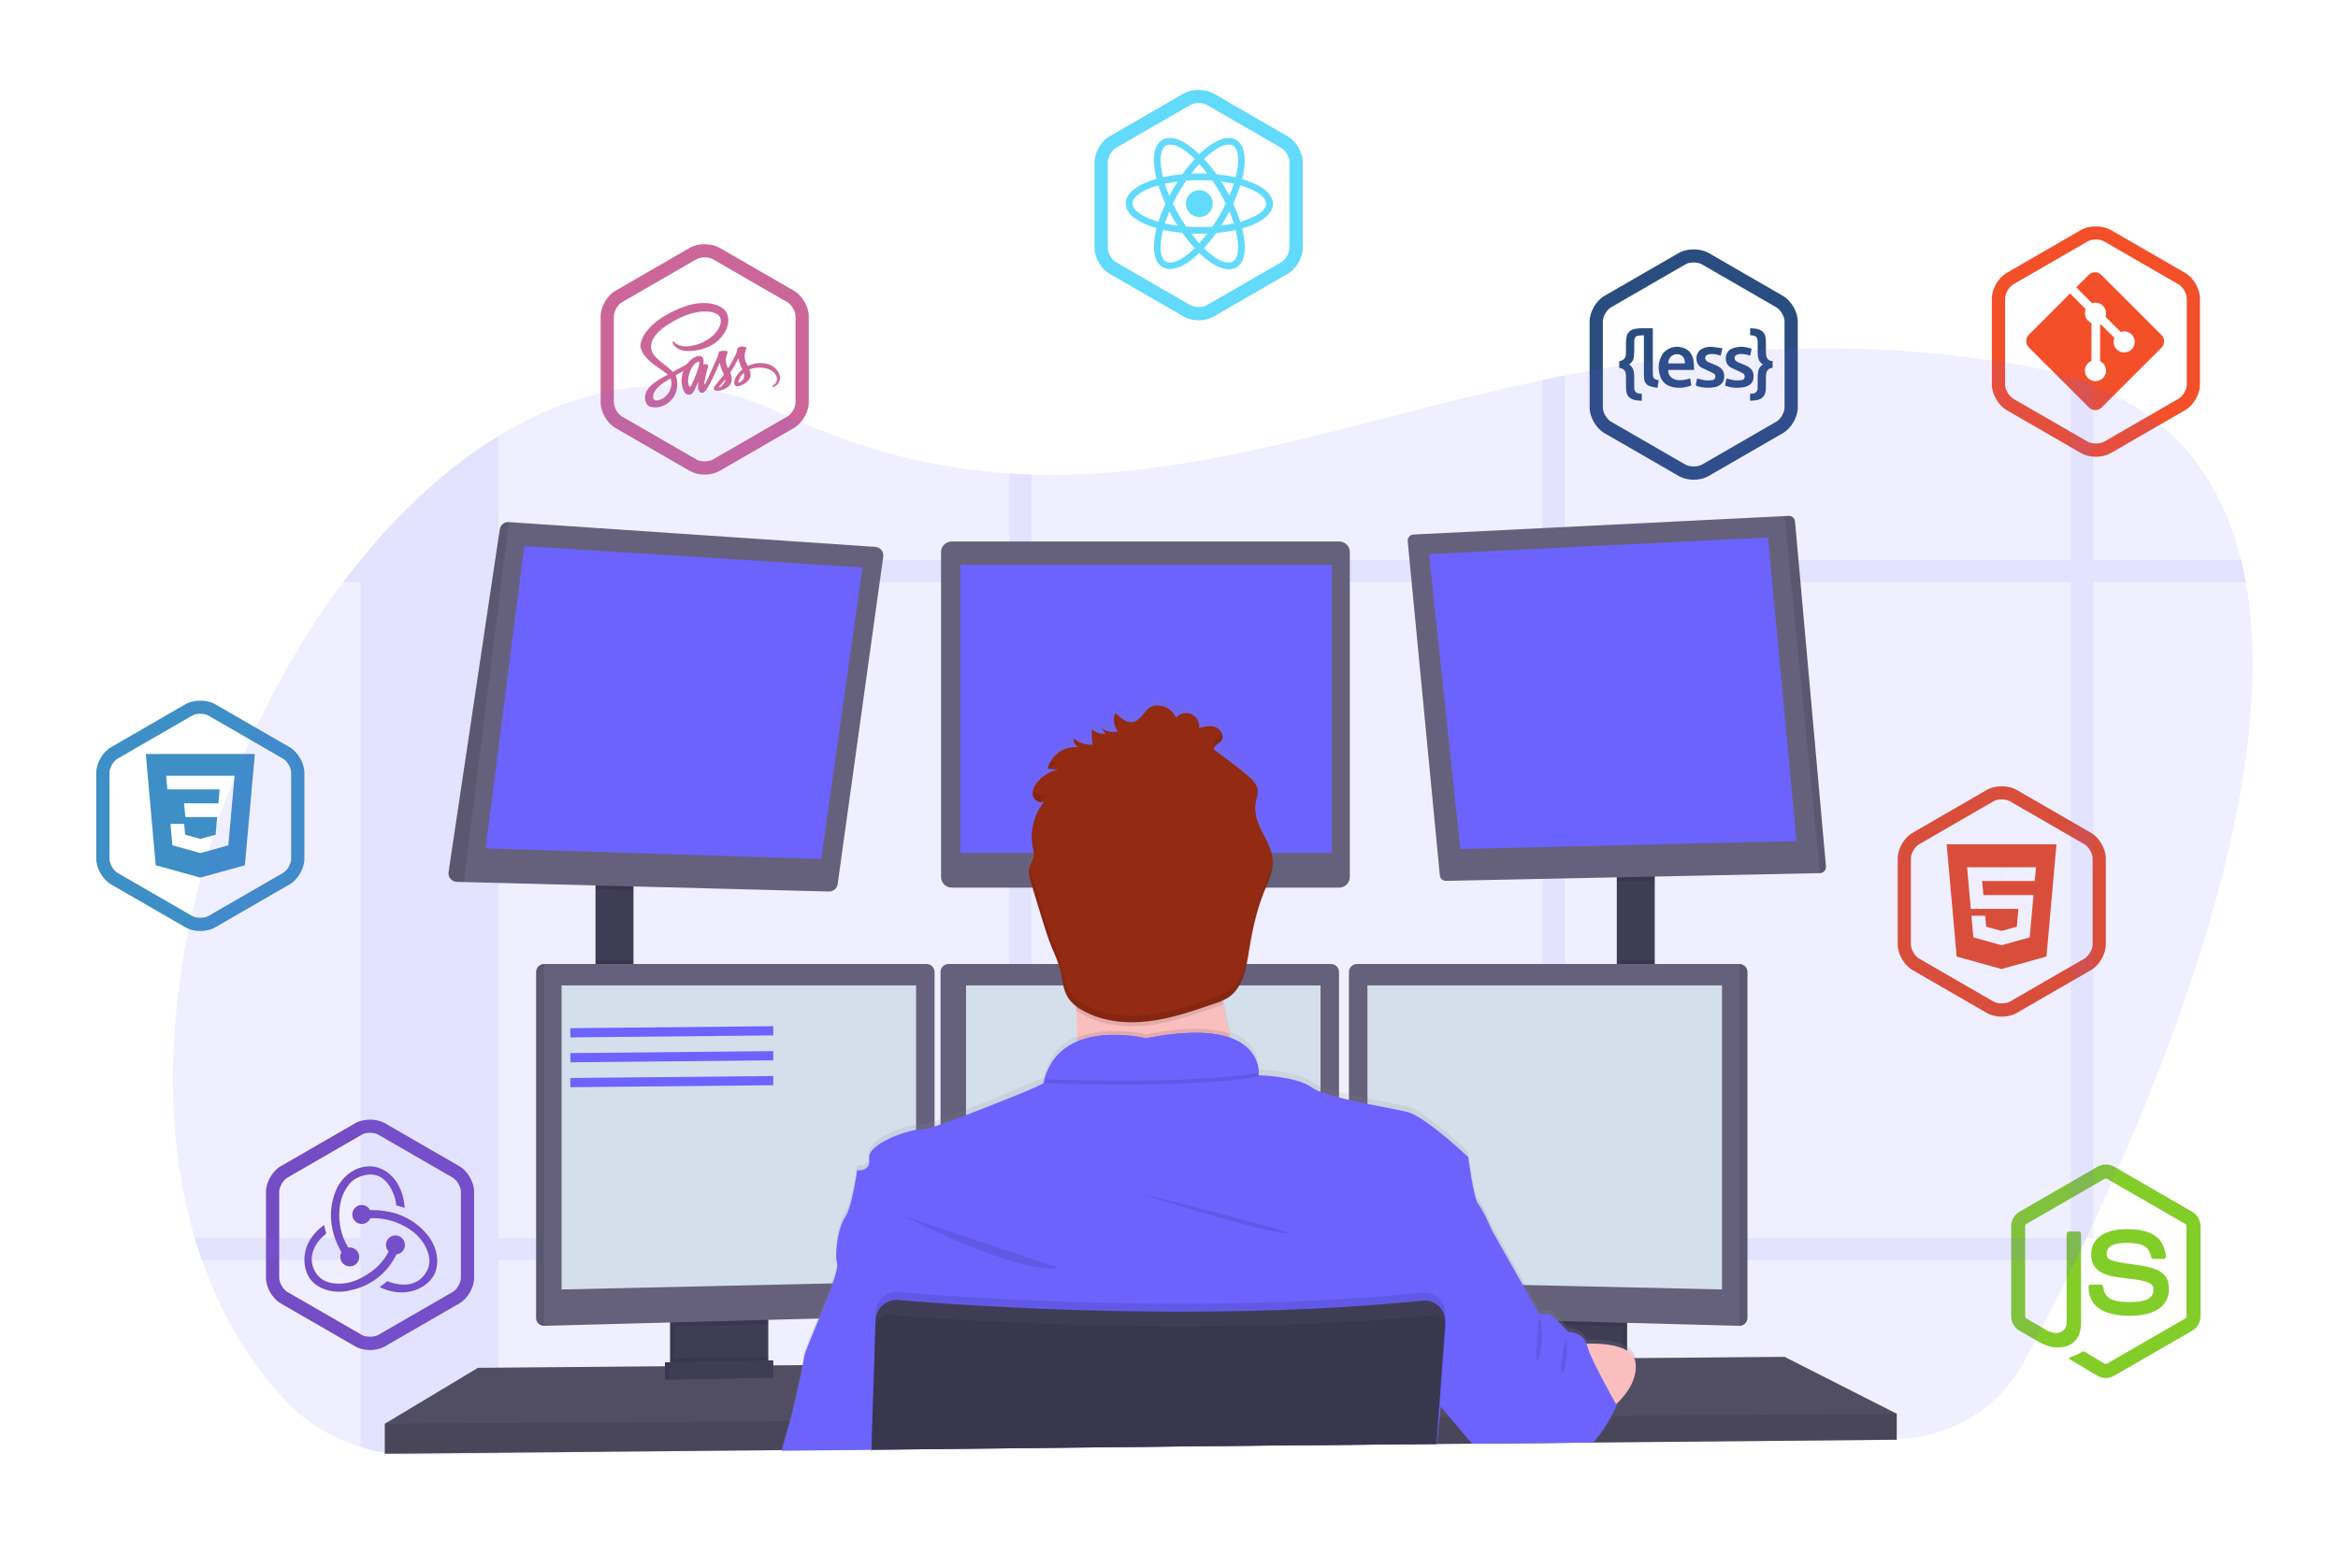 <?xml version="1.0" encoding="utf-8"?>
<!-- Generator: Adobe Illustrator 16.0.0, SVG Export Plug-In . SVG Version: 6.00 Build 0)  -->
<!DOCTYPE svg PUBLIC "-//W3C//DTD SVG 1.1//EN" "http://www.w3.org/Graphics/SVG/1.1/DTD/svg11.dtd">
<svg version="1.1" id="Layer_1" xmlns="http://www.w3.org/2000/svg" xmlns:xlink="http://www.w3.org/1999/xlink" x="0px" y="0px"
	 width="507px" height="340px" viewBox="0 0 507 340" enable-background="new 0 0 507 340" xml:space="preserve">
<g>
	<path fill="#61DAFB" d="M259.928,69.471c-1.188,0-2.324-0.278-3.2-0.783l-16.169-9.336c-1.794-1.036-3.199-3.47-3.199-5.541v-18.67
		c0-2.072,1.405-4.506,3.199-5.542l16.169-9.335c1.753-1.01,4.647-1.01,6.399,0l16.167,9.335c1.795,1.036,3.201,3.47,3.201,5.542
		v18.67c0,2.071-1.406,4.505-3.201,5.541l-16.167,9.336C262.25,69.193,261.115,69.471,259.928,69.471z M259.928,22.348
		c-0.683,0-1.327,0.145-1.767,0.398l-16.169,9.335c-0.924,0.534-1.765,1.991-1.765,3.059v18.67c0,1.068,0.841,2.525,1.765,3.057
		l16.169,9.337c0.879,0.505,2.653,0.505,3.532,0l16.167-9.337c0.927-0.532,1.768-1.989,1.768-3.057v-18.67
		c0-1.068-0.841-2.525-1.768-3.059l-16.167-9.335C261.254,22.493,260.611,22.348,259.928,22.348z"/>
	<g>
		<path fill="#61DAFB" d="M262.993,44.158c0,1.611-1.308,2.916-2.918,2.916c-1.609,0-2.919-1.305-2.919-2.916
			c0-1.61,1.31-2.917,2.919-2.917C261.686,41.242,262.993,42.548,262.993,44.158z"/>
		<path fill="#61DAFB" d="M260.075,54.883c2.29,2.227,4.546,3.544,6.366,3.544c0.596,0,1.161-0.127,1.631-0.408
			c1.627-0.941,2.229-3.294,1.66-6.649c-0.093-0.596-0.219-1.192-0.375-1.82c0.627-0.188,1.191-0.376,1.756-0.563
			c3.17-1.223,4.924-2.917,4.924-4.765c0-1.883-1.754-3.576-4.924-4.769c-0.564-0.217-1.129-0.408-1.756-0.563
			c0.156-0.626,0.282-1.225,0.375-1.82c0.533-3.419-0.06-5.802-1.692-6.744c-0.47-0.281-1.035-0.407-1.629-0.407
			c-1.79,0-4.079,1.317-6.366,3.543c-2.259-2.226-4.519-3.543-6.336-3.543c-0.596,0-1.16,0.126-1.632,0.407
			c-1.63,0.941-2.223,3.295-1.659,6.65c0.093,0.595,0.22,1.191,0.377,1.818c-0.628,0.187-1.191,0.375-1.758,0.564
			c-3.167,1.225-4.923,2.918-4.923,4.767c0,1.881,1.756,3.574,4.923,4.767c0.566,0.221,1.13,0.408,1.758,0.565
			c-0.157,0.627-0.284,1.221-0.377,1.817c-0.533,3.357,0.061,5.742,1.659,6.649c0.474,0.284,1.036,0.411,1.632,0.411
			C255.528,58.395,257.788,57.079,260.075,54.883L260.075,54.883z M258.318,50.649c0.565,0.032,1.162,0.032,1.755,0.032
			c0.597,0,1.193,0,1.757-0.032c-0.563,0.754-1.16,1.443-1.757,2.101C259.477,52.092,258.884,51.403,258.318,50.649z M254.43,47.42
			c0.313,0.533,0.597,1.035,0.942,1.536c-0.973-0.123-1.882-0.281-2.76-0.469c0.282-0.847,0.597-1.725,0.973-2.604
			c0.252,0.502,0.531,1.034,0.845,1.534V47.42z M252.61,39.862c0.878-0.189,1.788-0.347,2.761-0.471
			c-0.313,0.501-0.628,1.003-0.941,1.536c-0.316,0.534-0.598,1.035-0.845,1.568C253.175,41.586,252.86,40.708,252.61,39.862
			L252.61,39.862z M254.336,44.158c0.407-0.847,0.847-1.694,1.348-2.539c0.474-0.816,1.006-1.63,1.537-2.448
			c0.943-0.063,1.882-0.093,2.854-0.093c1.003,0,1.946,0.031,2.856,0.093c0.564,0.818,1.063,1.632,1.535,2.448
			c0.503,0.845,0.939,1.692,1.349,2.539c-0.409,0.846-0.846,1.693-1.349,2.541c-0.472,0.814-1.002,1.63-1.535,2.446
			c-0.942,0.063-1.882,0.092-2.856,0.092c-1.003,0-1.944-0.029-2.854-0.092c-0.563-0.816-1.063-1.632-1.537-2.446
			C255.183,45.851,254.743,45.004,254.336,44.158L254.336,44.158z M266.599,42.464l-0.846-1.568
			c-0.314-0.532-0.597-1.034-0.942-1.537c0.975,0.125,1.881,0.285,2.76,0.473C267.289,40.71,266.974,41.586,266.599,42.464
			L266.599,42.464L266.599,42.464z M266.599,45.852c0.375,0.878,0.69,1.756,0.972,2.604c-0.879,0.189-1.785,0.346-2.76,0.47
			c0.313-0.501,0.628-1.001,0.942-1.536c0.284-0.47,0.565-1.002,0.846-1.536l0,0V45.852z M267.318,56.734
			c-0.25,0.158-0.563,0.22-0.907,0.22c-1.537,0-3.451-1.255-5.333-3.135c0.911-0.973,1.789-2.071,2.668-3.295
			c1.476-0.126,2.886-0.346,4.203-0.66c0.157,0.565,0.25,1.131,0.343,1.695C268.734,54.226,268.387,56.138,267.318,56.734
			L267.318,56.734z M268.952,40.207c3.511,1.004,5.61,2.54,5.61,3.951c0,1.224-1.44,2.447-3.982,3.42
			c-0.5,0.186-1.063,0.375-1.627,0.53c-0.406-1.286-0.91-2.604-1.537-3.95C268.043,42.81,268.58,41.494,268.952,40.207
			L268.952,40.207L268.952,40.207z M266.441,31.363c0.344,0,0.627,0.06,0.908,0.218c1.037,0.598,1.412,2.479,0.974,5.174
			c-0.093,0.534-0.219,1.101-0.348,1.697c-1.315-0.284-2.728-0.504-4.198-0.658c-0.85-1.226-1.761-2.322-2.666-3.296
			C262.99,32.65,264.903,31.363,266.441,31.363L266.441,31.363z M261.83,37.666c-0.563-0.03-1.158-0.03-1.755-0.03
			c-0.595,0-1.191,0-1.754,0.03c0.563-0.752,1.159-1.442,1.754-2.099C260.674,36.224,261.267,36.947,261.83,37.666L261.83,37.666z
			 M252.83,31.581c0.25-0.158,0.565-0.218,0.91-0.218c1.536,0,3.447,1.256,5.331,3.134c-0.91,0.973-1.789,2.069-2.665,3.296
			c-1.476,0.125-2.886,0.343-4.204,0.658c-0.156-0.566-0.252-1.132-0.347-1.697C251.419,34.093,251.764,32.211,252.83,31.581
			L252.83,31.581L252.83,31.581z M251.201,48.108c-3.515-1.003-5.614-2.539-5.614-3.95c0-1.222,1.442-2.444,3.981-3.417
			c0.503-0.188,1.066-0.376,1.633-0.532c0.405,1.285,0.908,2.602,1.533,3.949c-0.625,1.349-1.159,2.697-1.533,3.953V48.108z
			 M251.859,51.56c0.091-0.532,0.218-1.097,0.344-1.695c1.317,0.286,2.731,0.503,4.204,0.66c0.846,1.224,1.757,2.32,2.665,3.295
			c-1.883,1.847-3.796,3.135-5.332,3.135c-0.345,0-0.627-0.062-0.91-0.22C251.764,56.138,251.422,54.226,251.859,51.56
			L251.859,51.56z"/>
	</g>
</g>
<g>
	<path fill="#764ABC" d="M80.247,292.821c-1.188,0-2.325-0.277-3.199-0.784l-16.169-9.335c-1.794-1.034-3.198-3.47-3.198-5.542
		v-18.669c0-2.071,1.404-4.505,3.198-5.541l16.169-9.336c1.749-1.011,4.648-1.011,6.398,0l16.169,9.336
		c1.793,1.036,3.198,3.47,3.198,5.541v18.669c0,2.072-1.405,4.508-3.198,5.542l-16.169,9.335
		C82.571,292.544,81.435,292.821,80.247,292.821z M80.247,245.698c-0.683,0-1.325,0.146-1.766,0.398l-16.168,9.336
		c-0.925,0.533-1.766,1.99-1.766,3.059v18.669c0,1.069,0.841,2.525,1.766,3.058l16.168,9.338c0.879,0.505,2.653,0.505,3.532,0
		l16.169-9.338c0.924-0.532,1.766-1.988,1.766-3.058v-18.669c0-1.068-0.842-2.525-1.766-3.059l-16.169-9.336
		C81.572,245.844,80.93,245.698,80.247,245.698z"/>
	<g>
		<g>
			<path fill="#764ABC" d="M85.967,272.073c1.063-0.11,1.869-1.025,1.833-2.125c-0.038-1.1-0.955-1.98-2.053-1.98h-0.074
				c-1.135,0.039-2.016,0.989-1.979,2.126c0.039,0.551,0.257,1.026,0.588,1.358c-1.247,2.454-3.153,4.25-6.012,5.754
				c-1.944,1.025-3.959,1.393-5.975,1.135c-1.65-0.219-2.933-0.952-3.741-2.163c-1.172-1.795-1.282-3.736-0.292-5.682
				c0.696-1.392,1.796-2.419,2.493-2.932c-0.146-0.478-0.368-1.283-0.477-1.869c-5.314,3.849-4.765,9.056-3.152,11.511
				c1.21,1.832,3.667,2.969,6.379,2.969c0.733,0,1.467-0.074,2.199-0.255C80.394,279.003,83.95,276.217,85.967,272.073z"/>
			<path fill="#764ABC" d="M92.418,267.527c-2.786-3.262-6.892-5.057-11.584-5.057h-0.586c-0.33-0.661-1.027-1.101-1.796-1.101
				h-0.073c-1.136,0.036-2.016,0.987-1.98,2.126c0.038,1.1,0.955,1.979,2.053,1.979h0.073c0.808-0.037,1.503-0.551,1.796-1.247
				h0.659c2.788,0,5.426,0.81,7.808,2.383c1.835,1.209,3.154,2.785,3.886,4.694c0.625,1.537,0.587,3.04-0.071,4.323
				c-1.026,1.942-2.751,3.007-5.024,3.007c-1.465,0-2.859-0.44-3.593-0.769c-0.402,0.364-1.135,0.95-1.649,1.319
				c1.578,0.733,3.19,1.135,4.73,1.135c3.52,0,6.121-1.942,7.111-3.886C95.241,274.31,95.168,270.645,92.418,267.527z"/>
			<path fill="#764ABC" d="M73.797,272.697c0.036,1.1,0.952,1.978,2.052,1.978h0.073c1.137-0.036,2.017-0.988,1.981-2.125
				c-0.039-1.098-0.953-1.979-2.054-1.979h-0.073c-0.073,0-0.184,0-0.256,0.036c-1.504-2.494-2.127-5.204-1.908-8.137
				c0.148-2.2,0.881-4.106,2.164-5.683c1.063-1.357,3.116-2.017,4.509-2.051c3.885-0.075,5.537,4.763,5.646,6.706
				c0.476,0.109,1.281,0.366,1.832,0.55c-0.44-5.938-4.106-9.018-7.625-9.018c-3.298,0-6.34,2.384-7.551,5.901
				c-1.687,4.694-0.587,9.2,1.467,12.758C73.87,271.891,73.76,272.293,73.797,272.697z"/>
		</g>
	</g>
</g>
<g>
	<path fill="#E64D26" d="M434.086,220.513c-1.188,0-2.324-0.278-3.2-0.781l-16.168-9.337c-1.793-1.036-3.2-3.47-3.2-5.541v-18.67
		c0-2.072,1.407-4.506,3.2-5.54l16.168-9.336c1.751-1.011,4.648-1.011,6.398,0l16.169,9.336c1.795,1.034,3.199,3.468,3.199,5.54
		v18.67c0,2.071-1.404,4.505-3.199,5.541l-16.169,9.337C436.409,220.234,435.273,220.513,434.086,220.513z M434.086,173.392
		c-0.684,0-1.327,0.145-1.766,0.398l-16.169,9.336c-0.925,0.533-1.767,1.989-1.767,3.058v18.67c0,1.067,0.842,2.525,1.767,3.058
		l16.169,9.336c0.878,0.508,2.651,0.508,3.53,0l16.169-9.336c0.926-0.532,1.767-1.99,1.767-3.058v-18.67
		c0-1.068-0.841-2.524-1.766-3.058l-16.17-9.336C435.411,173.536,434.769,173.392,434.086,173.392z"/>
	<g>
		<path fill="#E64D26" d="M422.139,183.129l2.167,24.345l9.724,2.705l9.753-2.709l2.169-24.341H422.139L422.139,183.129z
			 M426.641,188.905l-0.071-0.801h7.466v2.986h-4.207l0.271,3.058h3.936v2.984h-6.661L426.641,188.905L426.641,188.905z
			 M440.892,194.951l-0.7,7.86l-0.045,0.504l-6.117,1.697l-6.106-1.697l-0.418-4.688h2.992l0.214,2.382l3.322,0.896l3.322-0.9
			l0.349-3.868h-3.663v-2.986h6.92l-0.071,0.801H440.892z M441.433,188.905l-0.136,1.515l-0.062,0.673h-7.189v-2.986h7.457
			L441.433,188.905z"/>
	</g>
</g>
<g>
	<path fill="#3D8FC6" d="M43.438,201.937c-1.188,0-2.323-0.277-3.199-0.782l-16.167-9.336c-1.794-1.035-3.199-3.469-3.199-5.541
		v-18.67c0-2.071,1.405-4.505,3.199-5.541l16.167-9.336c1.751-1.01,4.645-1.01,6.399,0l16.167,9.336
		c1.796,1.036,3.201,3.47,3.201,5.541v18.67c0,2.072-1.404,4.506-3.201,5.541l-16.167,9.336
		C45.763,201.659,44.626,201.937,43.438,201.937z M43.438,154.814c-0.682,0-1.328,0.146-1.766,0.399l-16.167,9.335
		c-0.925,0.533-1.766,1.991-1.766,3.059v18.67c0,1.066,0.841,2.525,1.766,3.059l16.167,9.336c0.879,0.507,2.653,0.507,3.531,0
		l16.168-9.336c0.926-0.533,1.767-1.992,1.767-3.059v-18.67c0-1.067-0.841-2.525-1.767-3.059l-16.168-9.335
		C44.766,154.961,44.121,154.814,43.438,154.814z"/>
	<g>
		<path fill="#3D8FC6" d="M43.458,181.941L43.458,181.941z M31.613,163.532l2.153,24.14l9.658,2.682l9.684-2.684l2.155-24.138
			H31.613z M50.792,169.056l-0.728,8.156l0,0l-0.504,5.629l-0.043,0.502l-6.072,1.684l-6.066-1.684l-0.415-4.649h2.972l0.212,2.36
			l3.3,0.89l0.008-0.002h0.001l3.291-0.89l0.348-3.838h-6.91l-0.062-0.665l-0.134-1.5l-0.071-0.798h7.44l0.269-3.029H36.3
			l-0.061-0.664l-0.135-1.501l-0.069-0.797h14.83L50.792,169.056L50.792,169.056z"/>
	</g>
</g>
<g>
	<path fill="#83CD29" d="M456.643,298.886c-0.618,0-1.235-0.161-1.779-0.476l-5.665-3.354c-0.846-0.471-0.432-0.641-0.153-0.736
		c1.128-0.392,1.357-0.48,2.56-1.166c0.128-0.069,0.292-0.043,0.425,0.032l4.352,2.585c0.159,0.088,0.38,0.088,0.527,0l16.968-9.793
		c0.157-0.089,0.259-0.273,0.259-0.459v-19.582c0-0.192-0.102-0.371-0.263-0.469l-16.96-9.783c-0.159-0.092-0.367-0.092-0.524,0
		l-16.957,9.787c-0.164,0.094-0.268,0.279-0.268,0.465v19.584c0,0.188,0.104,0.363,0.267,0.453l4.648,2.686
		c2.522,1.26,4.067-0.225,4.067-1.717v-19.334c0-0.275,0.221-0.49,0.494-0.49h2.151c0.268,0,0.49,0.215,0.49,0.49v19.334
		c0,3.363-1.833,5.297-5.023,5.297c-0.98,0-1.753,0-3.909-1.063l-4.449-2.562c-1.098-0.637-1.778-1.825-1.778-3.097v-19.582
		c0-1.272,0.681-2.458,1.778-3.093l16.97-9.805c1.074-0.608,2.501-0.608,3.565,0l16.969,9.805c1.1,0.636,1.782,1.82,1.782,3.093
		v19.582c0,1.271-0.683,2.455-1.782,3.097l-16.969,9.794c-0.543,0.314-1.159,0.476-1.786,0.476H456.643z M461.886,285.395
		c-7.428,0-8.982-3.408-8.982-6.27c0-0.27,0.217-0.487,0.487-0.487h2.194c0.245,0,0.451,0.176,0.487,0.414
		c0.331,2.233,1.315,3.362,5.811,3.362c3.573,0,5.093-0.809,5.093-2.704c0-1.093-0.429-1.903-5.984-2.449
		c-4.642-0.459-7.517-1.485-7.517-5.199c0-3.424,2.889-5.466,7.726-5.466c5.438,0,8.125,1.887,8.466,5.937
		c0.014,0.139-0.037,0.272-0.13,0.377c-0.093,0.1-0.222,0.157-0.358,0.157h-2.204c-0.228,0-0.429-0.16-0.474-0.383
		c-0.532-2.352-1.816-3.103-5.303-3.103c-3.902,0-4.356,1.36-4.356,2.379c0,1.235,0.536,1.595,5.806,2.291
		c5.213,0.688,7.692,1.665,7.692,5.328c0,3.698-3.082,5.815-8.456,5.815H461.886z"/>
</g>
<g>
	<path fill="#2A4D80" d="M367.277,104.051c-1.187,0-2.324-0.276-3.199-0.781l-16.169-9.336c-1.794-1.036-3.198-3.47-3.198-5.54
		V69.723c0-2.071,1.404-4.505,3.198-5.541l16.169-9.336c1.75-1.008,4.649-1.008,6.399,0l16.169,9.336
		c1.793,1.036,3.199,3.47,3.199,5.541v18.671c0,2.07-1.406,4.504-3.199,5.54l-16.169,9.336
		C369.603,103.775,368.466,104.051,367.277,104.051z M367.277,56.929c-0.682,0-1.325,0.145-1.766,0.4l-16.168,9.336
		c-0.925,0.534-1.767,1.99-1.767,3.058v18.671c0,1.066,0.842,2.524,1.767,3.058l16.168,9.334c0.879,0.509,2.652,0.509,3.532,0
		l16.169-9.334c0.926-0.534,1.767-1.991,1.767-3.058V69.723c0-1.067-0.841-2.524-1.767-3.058l-16.169-9.336
		C368.604,57.074,367.961,56.929,367.277,56.929z"/>
	<g>
		<path fill="#2A4D80" d="M358.416,71.198v9.657c0,1.163,0.127,1.333,1.282,1.665l-0.277,1.619
			c-0.615-0.139-1.209-0.203-1.745-0.414c-1.021-0.402-1.184-1.328-1.188-2.281c-0.013-2.73-0.005-5.461-0.005-8.189v-0.541
			c-0.47,0.037-0.902,0.033-1.317,0.112c-0.476,0.091-0.75,0.485-0.765,1.058c-0.022,0.801-0.008,1.601-0.022,2.404
			c-0.005,0.365-0.022,0.735-0.063,1.098c-0.084,0.685-0.401,1.243-0.978,1.616c0.006,0.052-0.003,0.09,0.011,0.1
			c0.867,0.604,1.015,1.512,1.03,2.468c0.013,0.761,0,1.525,0.006,2.284c0.004,1.149,0.303,1.458,1.457,1.531l0.184,0.027v1.5
			c-0.797-0.021-1.582-0.054-2.296-0.438c-0.797-0.427-1.064-1.167-1.104-2.001c-0.041-0.865-0.025-1.732-0.033-2.596
			c0-0.16,0.004-0.316-0.004-0.475c-0.056-1.004-0.447-1.445-1.438-1.615c-0.006-0.045-0.02-0.095-0.02-0.146
			c-0.003-0.418-0.001-0.838-0.001-1.246l0.069-0.064c1.039-0.25,1.381-0.674,1.393-1.758c0.008-0.696-0.012-1.391,0.004-2.088
			c0.015-0.471,0.035-0.947,0.118-1.408c0.185-1.021,0.927-1.638,2.114-1.798c0.352-0.045,0.704-0.075,1.057-0.079
			c0.826-0.013,1.651-0.004,2.531-0.004l0,0V71.198z M361.761,80.241c-0.122,1.009,0.658,1.936,1.737,2.138
			c1.021,0.189,2.008,0.014,3.027-0.306c0.082,0.474,0.17,0.93,0.229,1.391c0.011,0.072-0.11,0.207-0.198,0.233
			c-1.496,0.467-3.005,0.623-4.506,0.046c-0.928-0.354-1.596-1.016-1.955-1.942c-0.562-1.472-0.57-2.953,0.099-4.396
			c0.971-2.107,3.396-2.654,5.211-1.81c1.1,0.51,1.63,1.46,1.817,2.598c0.107,0.654,0.099,1.322,0.146,2.047
			c-1.926-0.001-3.77-0.001-5.604-0.001l0,0L361.761,80.241z M365.391,78.819c0.023-1.23-0.675-1.999-1.768-1.991
			c-1.043,0.006-1.891,0.899-1.865,1.991H365.391z M379.504,86.924v-1.521l0.437-0.031c0.822-0.066,1.186-0.432,1.209-1.252
			c0.02-0.787,0-1.575,0.014-2.36c0.008-0.379,0.031-0.764,0.086-1.139c0.097-0.649,0.428-1.17,1.037-1.565
			c-1.078-0.685-1.114-1.727-1.125-2.778c-0.007-0.723,0.01-1.445-0.006-2.166c-0.019-0.98-0.382-1.339-1.364-1.381l-0.271-0.02
			v-1.512c0.853,0.019,1.699,0.045,2.448,0.529c0.695,0.45,0.914,1.167,0.948,1.934c0.04,0.93,0.021,1.864,0.035,2.794
			c0.007,0.275,0.02,0.557,0.092,0.819c0.178,0.673,0.645,1.022,1.354,1.046v1.474c-0.678,0.03-1.164,0.353-1.346,1.028
			c-0.072,0.261-0.09,0.544-0.097,0.816c-0.019,0.919,0,1.839-0.031,2.755c-0.054,1.456-0.821,2.266-2.271,2.436
			c-0.373,0.042-0.75,0.059-1.148,0.092l0,0L379.504,86.924z M379.862,75.621l-0.352,1.523c-0.812-0.268-1.611-0.453-2.449-0.319
			c-0.526,0.086-0.839,0.317-0.904,0.686c-0.072,0.4,0.124,0.757,0.607,0.996c0.41,0.202,0.844,0.354,1.267,0.532
			c0.253,0.107,0.508,0.211,0.752,0.336c1.186,0.589,1.595,1.346,1.46,2.679c-0.096,0.935-0.768,1.623-1.952,1.883
			c-1.411,0.309-2.808,0.223-4.215-0.307l0.31-1.535c0.606,0.139,1.182,0.318,1.77,0.39c0.487,0.057,0.994,0.01,1.488-0.038
			c0.323-0.032,0.596-0.199,0.676-0.563c0.082-0.376-0.025-0.702-0.341-0.895c-0.388-0.236-0.814-0.414-1.227-0.613
			c-0.495-0.236-1.011-0.436-1.488-0.706c-1.402-0.792-1.387-3.242,0.172-3.985c0.46-0.222,0.984-0.355,1.494-0.428
			C377.919,75.119,378.879,75.323,379.862,75.621L379.862,75.621z M373.506,75.553l-0.367,1.595c-0.811-0.277-1.6-0.451-2.427-0.323
			c-0.553,0.083-0.862,0.318-0.928,0.706c-0.069,0.395,0.131,0.741,0.63,0.984c0.436,0.211,0.895,0.372,1.34,0.56
			c0.217,0.092,0.435,0.186,0.646,0.29c1.226,0.611,1.654,1.434,1.457,2.789c-0.132,0.933-0.946,1.65-2.145,1.838
			c-1.22,0.191-2.429,0.16-3.619-0.22c-0.291-0.093-0.413-0.207-0.324-0.527c0.106-0.373,0.171-0.759,0.255-1.146
			c0.601,0.136,1.178,0.316,1.766,0.387c0.487,0.057,0.994,0.01,1.487-0.038c0.346-0.034,0.614-0.229,0.688-0.605
			c0.07-0.362-0.056-0.678-0.355-0.851c-0.452-0.262-0.938-0.461-1.41-0.688c-0.436-0.208-0.888-0.391-1.305-0.63
			c-1.403-0.806-1.384-3.235,0.2-4.021c0.705-0.351,1.448-0.481,2.214-0.421c0.721,0.058,1.436,0.206,2.199,0.322l0,0H373.506z"/>
	</g>
</g>
<g>
	<path fill="#CC6699" d="M152.813,102.94c-1.187,0-2.322-0.277-3.199-0.782l-16.169-9.335c-1.794-1.036-3.198-3.47-3.198-5.542
		V68.611c0-2.072,1.404-4.505,3.198-5.542l16.169-9.336c1.749-1.009,4.649-1.009,6.399,0l16.168,9.336
		c1.794,1.036,3.2,3.47,3.2,5.542v18.669c0,2.071-1.406,4.505-3.2,5.542l-16.168,9.335
		C155.135,102.663,154.001,102.94,152.813,102.94z M152.813,55.818c-0.683,0-1.327,0.145-1.767,0.399l-16.168,9.335
		c-0.923,0.533-1.766,1.992-1.766,3.059v18.669c0,1.068,0.843,2.525,1.766,3.058l16.168,9.336c0.879,0.508,2.654,0.508,3.533,0
		l16.169-9.336c0.924-0.533,1.768-1.99,1.768-3.058V68.611c0-1.067-0.843-2.525-1.768-3.059l-16.169-9.335
		C154.14,55.963,153.496,55.818,152.813,55.818z"/>
	<g>
		<path fill="#CC6699" d="M169.119,81.765c-0.104-0.882-0.558-1.564-1.241-2.098c-0.793-0.621-1.722-0.875-2.71-0.917
			c-0.806-0.034-1.592,0.086-2.354,0.363c-0.218,0.077-0.43,0.172-0.646,0.257c-0.031-0.053-0.062-0.101-0.086-0.154
			c-0.226-0.459-0.494-0.896-0.552-1.422c-0.043-0.374-0.097-0.746-0.008-1.114c0.085-0.354,0.198-0.704,0.301-1.056
			c0.053-0.179,0.019-0.28-0.154-0.361c-0.062-0.028-0.125-0.053-0.192-0.065c-0.423-0.06-0.84-0.023-1.249,0.096
			c-0.146,0.042-0.252,0.124-0.282,0.282c-0.018,0.093-0.056,0.181-0.083,0.271c-0.105,0.379-0.181,0.763-0.352,1.124
			c-0.437,0.901-0.932,1.77-1.437,2.629c-0.056,0.096-0.113,0.187-0.182,0.299c-0.177-0.373-0.365-0.707-0.424-1.098
			c-0.064-0.443-0.116-0.885-0.006-1.324c0.08-0.326,0.187-0.648,0.288-0.973c0.047-0.152,0.025-0.234-0.116-0.315
			c-0.07-0.041-0.146-0.077-0.225-0.086c-0.443-0.068-0.872-0.031-1.295,0.106c-0.133,0.042-0.201,0.126-0.239,0.263
			c-0.117,0.397-0.22,0.807-0.384,1.185c-0.671,1.538-1.362,3.067-2.05,4.592c-0.144,0.32-0.312,0.629-0.475,0.94
			c-0.041,0.076-0.1,0.146-0.151,0.221c-0.041-0.048-0.058-0.08-0.058-0.115c0.001-0.197-0.023-0.399,0.017-0.589
			c0.113-0.574,0.243-1.145,0.379-1.715c0.114-0.469,0.246-0.935,0.373-1.401c0.043-0.158,0.043-0.304-0.071-0.436
			c-0.188-0.219-0.583-0.269-0.814-0.098c-0.027,0.019-0.056,0.028-0.104,0.058c0.009-0.074,0.015-0.121,0.02-0.165
			c0.051-0.358,0.06-0.714-0.039-1.067c-0.124-0.439-0.435-0.691-0.891-0.677c-0.212,0.005-0.434,0.04-0.629,0.12
			c-0.825,0.324-1.461,0.896-1.999,1.586c-0.05,0.063-0.117,0.121-0.185,0.157c-0.698,0.389-1.4,0.769-2.101,1.156
			c-0.263,0.141-0.524,0.286-0.779,0.427c-0.211-0.2-0.402-0.407-0.617-0.583c-0.658-0.536-1.328-1.062-1.992-1.592
			c-0.587-0.472-1.157-0.963-1.593-1.586c-0.324-0.463-0.532-0.972-0.552-1.543c-0.025-0.733,0.181-1.4,0.552-2.022
			c0.478-0.794,1.126-1.432,1.84-2.012c0.753-0.611,1.571-1.128,2.417-1.601c1.185-0.666,2.401-1.251,3.708-1.639
			c1.34-0.396,2.697-0.626,4.1-0.467c0.551,0.063,1.084,0.188,1.576,0.459c0.376,0.206,0.685,0.476,0.827,0.898
			c0.142,0.415,0.14,0.834,0.042,1.254c-0.2,0.855-0.669,1.56-1.257,2.188c-0.962,1.032-2.14,1.735-3.465,2.196
			c-0.766,0.269-1.553,0.436-2.36,0.504c-0.66,0.056-1.304-0.003-1.927-0.233c-0.414-0.151-0.775-0.384-1.064-0.722
			c-0.053-0.062-0.119-0.125-0.215-0.069c-0.094,0.053-0.111,0.144-0.08,0.236c0.054,0.151,0.103,0.309,0.187,0.442
			c0.206,0.34,0.507,0.585,0.841,0.799c0.637,0.405,1.352,0.542,2.091,0.573c1.123,0.047,2.22-0.118,3.297-0.42
			c1.544-0.431,2.885-1.191,3.958-2.389c0.896-0.996,1.534-2.123,1.675-3.481c0.066-0.667-0.007-1.316-0.316-1.92
			c-0.339-0.655-0.874-1.107-1.514-1.443c-0.933-0.49-1.938-0.682-2.978-0.737c-0.346,0-0.693,0-1.04,0
			c-1.259,0.061-2.477,0.325-3.659,0.755c-0.894,0.325-1.774,0.693-2.623,1.117c-1.857,0.93-3.586,2.039-5.005,3.575
			c-0.707,0.767-1.307,1.606-1.652,2.604c-0.1,0.291-0.161,0.602-0.234,0.901c-0.005,0.025,0.022,0.05-0.04,0.074
			c0,0.143,0,0.283,0,0.426c0.062,0.107,0.068,0.217,0.098,0.326c0.183,0.708,0.557,1.319,1.022,1.872
			c0.664,0.791,1.467,1.426,2.3,2.027c0.722,0.518,1.455,1.025,2.178,1.541c0.126,0.089,0.242,0.19,0.375,0.298
			c-0.115,0.063-0.213,0.118-0.313,0.169c-0.958,0.484-1.877,1.029-2.727,1.687c-0.509,0.399-1.004,0.822-1.353,1.372
			c-0.562,0.886-0.76,1.833-0.343,2.841c0.124,0.292,0.31,0.548,0.573,0.735c0.085,0.063,0.181,0.121,0.281,0.146
			c0.254,0.059,0.516,0.1,0.776,0.147c0.242,0,0.486,0,0.73,0c0.81-0.073,1.55-0.352,2.213-0.811
			c1.043-0.719,1.744-1.681,2.046-2.92c0.22-0.896,0.228-1.799-0.028-2.694c-0.024-0.082-0.055-0.165-0.087-0.243
			c-0.031-0.08-0.069-0.159-0.112-0.261c0.553-0.316,1.106-0.636,1.661-0.953c0.008,0.004,0.016,0.013,0.024,0.02
			c-0.03,0.099-0.062,0.196-0.089,0.297c-0.2,0.721-0.331,1.455-0.28,2.201c0.047,0.799,0.271,1.545,0.738,2.212
			c0.376,0.54,1.276,0.558,1.678,0.018c0.139-0.192,0.279-0.393,0.384-0.607c0.271-0.558,0.521-1.128,0.779-1.694
			c0.009-0.024,0.021-0.048,0.044-0.103c-0.016,0.268-0.04,0.502-0.05,0.736c-0.015,0.369,0.006,0.735,0.13,1.083
			c0.108,0.302,0.29,0.522,0.635,0.562c0.232,0.026,0.42-0.079,0.592-0.217c0.27-0.213,0.488-0.475,0.651-0.773
			c0.458-0.843,0.928-1.681,1.346-2.547c0.451-0.935,0.843-1.895,1.263-2.847c0.022-0.054,0.043-0.104,0.069-0.171
			c0.098,0.389,0.167,0.771,0.295,1.129c0.148,0.417,0.329,0.826,0.528,1.222c0.092,0.188,0.08,0.31-0.047,0.466
			c-0.546,0.656-1.082,1.322-1.616,1.986c-0.119,0.148-0.237,0.296-0.335,0.456c-0.061,0.098-0.101,0.214-0.118,0.329
			c-0.03,0.218,0.103,0.427,0.336,0.478c0.21,0.043,0.437,0.063,0.652,0.046c0.749-0.055,1.428-0.319,2.031-0.763
			c0.777-0.575,1.03-1.363,0.839-2.295c-0.053-0.252-0.143-0.499-0.23-0.744c-0.04-0.109-0.04-0.186,0.031-0.288
			c0.621-0.89,1.154-1.832,1.646-2.795c0.021-0.039,0.041-0.078,0.073-0.118c0.161,0.835,0.403,1.638,0.835,2.367
			c-0.223,0.211-0.441,0.405-0.635,0.617c-0.436,0.466-0.812,0.976-1.01,1.593c-0.084,0.267-0.147,0.536-0.112,0.825
			c0.06,0.442,0.419,0.729,0.857,0.627c0.93-0.214,1.734-0.654,2.321-1.43c0.395-0.521,0.433-1.106,0.266-1.717
			c-0.047-0.167-0.098-0.332-0.157-0.522c0.229-0.072,0.454-0.154,0.687-0.207c1.2-0.276,2.392-0.227,3.549,0.206
			c0.677,0.253,1.223,0.679,1.548,1.347c0.396,0.817,0.177,1.59-0.595,2.108c-0.07,0.047-0.153,0.083-0.212,0.143
			c-0.037,0.038-0.059,0.112-0.047,0.162c0.002,0.033,0.08,0.067,0.125,0.067c0.255-0.001,0.459-0.134,0.657-0.271
			c0.493-0.341,0.817-0.8,0.894-1.404c0.003-0.017-0.022-0.033,0.041-0.05c0-0.133,0-0.268,0-0.403
			c-0.063-0.015-0.036-0.032-0.038-0.049L169.119,81.765z M145.586,83.397c-0.08,1.076-0.568,1.952-1.365,2.658
			c-0.45,0.397-0.961,0.68-1.563,0.781c-0.218,0.035-0.439,0.043-0.651-0.048c-0.3-0.127-0.368-0.394-0.375-0.679
			c-0.007-0.452,0.149-0.862,0.367-1.252c0.283-0.508,0.701-0.896,1.146-1.257c0.699-0.571,1.46-1.054,2.238-1.509
			c0.013-0.006,0.027-0.009,0.06-0.023C145.56,82.511,145.619,82.95,145.586,83.397L145.586,83.397z M151.665,78.715
			c-0.058,0.344-0.128,0.688-0.229,1.021c-0.348,1.153-0.792,2.273-1.274,3.375c-0.091,0.206-0.217,0.39-0.333,0.583
			c-0.016,0.031-0.041,0.056-0.067,0.083c-0.14,0.136-0.273,0.13-0.345-0.051c-0.08-0.21-0.131-0.434-0.176-0.655
			c-0.027-0.148-0.019-0.307-0.027-0.458c0.009-1.086,0.338-2.074,0.901-2.989c0.232-0.381,0.484-0.74,0.869-0.981
			c0.119-0.074,0.249-0.131,0.385-0.172c0.203-0.057,0.331,0.039,0.297,0.243V78.715z M155.811,83.997
			c0.497-0.58,0.992-1.157,1.491-1.738C157.362,82.904,156.265,84.193,155.811,83.997z M160.572,82.828
			c-0.109,0.061-0.223,0.106-0.33,0.159c-0.097,0.054-0.135,0-0.135-0.085c-0.001-0.055,0.005-0.119,0.022-0.173
			c0.2-0.71,0.573-1.315,1.123-1.807c0.009-0.008,0.02-0.011,0.041-0.021c0.261,0.732-0.042,1.54-0.725,1.928H160.572z"/>
	</g>
</g>
<g>
	<path fill="#F34F29" d="M454.502,99.073c-1.188,0-2.324-0.277-3.2-0.781l-16.165-9.336c-1.795-1.036-3.201-3.471-3.201-5.542
		v-18.67c0-2.071,1.406-4.505,3.201-5.541l16.165-9.336c1.753-1.009,4.647-1.009,6.399,0l16.168,9.336
		c1.795,1.035,3.2,3.469,3.2,5.541v18.67c0,2.072-1.405,4.507-3.2,5.542l-16.168,9.336
		C456.825,98.796,455.691,99.073,454.502,99.073z M454.502,51.95c-0.683,0-1.327,0.146-1.767,0.4l-16.165,9.335
		c-0.926,0.533-1.767,1.992-1.767,3.058v18.67c0,1.067,0.841,2.525,1.767,3.06l16.165,9.336c0.879,0.506,2.655,0.506,3.532,0
		l16.169-9.336c0.927-0.534,1.767-1.993,1.767-3.06v-18.67c0-1.066-0.84-2.525-1.767-3.058l-16.169-9.335
		C455.828,52.096,455.185,51.95,454.502,51.95z"/>
	<g>
		<path fill="#F34F29" d="M468.726,72.678l-13.057-13.055c-0.751-0.753-1.971-0.753-2.724,0l-2.71,2.708l3.438,3.442
			c0.801-0.272,1.718-0.09,2.354,0.546c0.639,0.641,0.82,1.565,0.546,2.37l3.314,3.313c0.801-0.28,1.724-0.099,2.365,0.543
			c0.896,0.894,0.896,2.345,0,3.238c-0.895,0.896-2.344,0.896-3.238,0c-0.675-0.672-0.84-1.661-0.501-2.491l-3.093-3.09v8.134
			c0.22,0.108,0.429,0.252,0.606,0.434c0.896,0.893,0.896,2.342,0,3.241c-0.896,0.894-2.347,0.894-3.241,0
			c-0.895-0.898-0.895-2.348,0-3.241c0.221-0.224,0.479-0.39,0.753-0.502v-8.21c-0.274-0.112-0.532-0.276-0.753-0.497
			c-0.676-0.679-0.837-1.675-0.492-2.505l-3.389-3.393l-8.953,8.952c-0.753,0.752-0.753,1.974,0,2.725l13.055,13.053
			c0.753,0.756,1.971,0.756,2.724,0l12.998-12.992c0.753-0.754,0.753-1.974,0-2.726L468.726,72.678z"/>
	</g>
</g>
<g>
	<path opacity="0.1" fill="#6C63FF" enable-background="new    " d="M453.923,265.308c-0.503,1.083-1.005,2.151-1.503,3.204
		c-0.78,1.638-1.55,3.243-2.31,4.817c-0.336,0.697-0.675,1.382-1.004,2.065c-3.726,7.61-7.203,14.342-10.157,19.876
		c-5.458,10.216-16.055,16.642-27.636,16.762l-65.681,0.715h-0.694l-5.631,0.061l-4.814,0.052l-14.771,0.159h-0.597l-7.519,0.082
		h-0.229l-46.343,0.504l-41.367,0.433l-4.812,0.052l-29.885,0.325h-0.035l-19.382,0.207h-0.208l-61.286,0.663l-18.333,0.199
		c-3.913,0.045-7.809-0.514-11.551-1.654c-6.513-1.968-12.366-5.673-16.93-10.719c-7.874-8.676-13.612-18.798-17.467-29.781
		c-0.558-1.585-1.077-3.191-1.559-4.817c-13.344-45.108,2.923-103.305,32.201-142.25c1.228-1.629,2.475-3.217,3.743-4.765
		l0.03-0.035c9.004-11.052,19.1-20.286,29.854-26.852c19.057-11.656,40.171-14.938,60.939-5.154
		c17.571,8.282,33.978,12.175,49.881,13.232c1.607,0.104,3.214,0.182,4.812,0.229c36.481,1.148,70.67-11.998,110.82-20.482
		c1.598-0.337,3.201-0.671,4.816-0.987c28.642-5.7,60.415-8.706,98.199-2.387c3.927,0.642,7.801,1.568,11.591,2.773
		c1.666,0.537,3.271,1.113,4.816,1.731c18.035,7.337,27.869,20.894,32.05,37.881c0.395,1.575,0.737,3.18,1.026,4.811
		C494.41,167.118,472.707,225.076,453.923,265.308z"/>
	<g opacity="0.1">
		<path fill="#6C63FF" d="M108.048,94.61v220.722l-18.333,0.2c-3.913,0.044-7.809-0.516-11.551-1.656V121.462h0.03
			C87.198,110.396,97.294,101.163,108.048,94.61z"/>
		<path fill="#6C63FF" d="M487.021,126.262H74.421c1.228-1.629,2.475-3.217,3.743-4.765v-0.035h407.832
			C486.391,123.03,486.733,124.63,487.021,126.262z"/>
		<path fill="#6C63FF" d="M453.923,83.569v184.939h-1.503c-0.78,1.636-1.55,3.243-2.31,4.815c-0.336,0.697-0.675,1.382-1.004,2.066
			V81.819C450.772,82.357,452.378,82.94,453.923,83.569z"/>
		<path fill="#6C63FF" d="M339.316,81.435v231.391l-4.816,0.051V82.422C336.098,82.084,337.701,81.751,339.316,81.435z"/>
		<path fill="#6C63FF" d="M223.68,102.904V314.08l-4.812,0.053V102.674C220.476,102.779,222.082,102.839,223.68,102.904z"/>
		<path fill="#6C63FF" d="M452.42,268.512c-0.78,1.638-1.55,3.243-2.31,4.817H43.779c-0.558-1.585-1.077-3.191-1.559-4.817H452.42z"
			/>
	</g>
	<rect x="129.141" y="190.647" fill="#3F3D56" width="8.229" height="24.974"/>
	<rect x="350.604" y="189.349" fill="#3F3D56" width="8.229" height="26.42"/>
	<polygon fill="#65617D" points="411.313,306.645 411.313,312.274 345.514,312.88 344.813,312.893 319.806,313.123 319.207,313.132 
		311.606,313.197 311.381,313.197 265.046,313.626 188.988,314.333 188.923,314.333 169.584,314.514 169.377,314.519 
		83.448,315.306 83.448,308.81 103.652,296.683 144.191,296.344 145.058,296.34 145.343,296.336 146.209,296.323 165.673,296.163 
		166.544,296.157 166.821,296.154 167.688,296.149 173.929,296.098 174.093,296.093 189.49,295.964 189.616,295.964 309.76,294.95 
		312.702,294.928 312.996,294.928 315.239,294.906 331.547,294.772 332.412,294.759 333.215,294.751 333.631,294.751 
		338.702,294.711 339.706,294.698 341.054,294.69 345.276,294.65 351.976,294.596 352.843,294.586 354.352,294.578 354.633,294.578 
		386.99,294.301 	"/>
	<polygon opacity="0.2" enable-background="new    " points="411.313,306.645 411.313,312.274 345.514,312.88 344.813,312.893 
		319.806,313.123 319.207,313.132 311.606,313.197 311.381,313.197 265.046,313.626 188.988,314.333 188.923,314.333 
		169.584,314.514 169.377,314.519 83.448,315.306 83.448,308.81 103.652,296.683 144.191,296.344 145.058,296.34 145.343,296.336 
		146.209,296.323 165.673,296.163 166.544,296.157 166.821,296.154 167.688,296.149 173.929,296.098 174.093,296.093 
		189.49,295.964 189.616,295.964 309.76,294.95 312.702,294.928 312.996,294.928 315.239,294.906 331.547,294.772 332.412,294.759 
		333.215,294.751 333.631,294.751 338.702,294.711 339.706,294.698 341.054,294.69 345.276,294.65 351.976,294.596 352.843,294.586 
		354.352,294.578 354.633,294.578 386.99,294.301 	"/>
	<path fill="#3F3D56" d="M165.739,284.993V295.6c0,1.025-0.59,1.959-1.516,2.399c-0.338,0.165-0.708,0.252-1.083,0.26l-15.115,0.321
		c-0.404,0.01-0.805-0.075-1.169-0.248c-0.943-0.432-1.547-1.375-1.546-2.412v-10.927H165.739z"/>
	<path opacity="0.1" enable-background="new    " d="M165.739,284.993V295.6c0,1.025-0.59,1.959-1.516,2.399
		c-0.338,0.165-0.708,0.252-1.083,0.26l-15.115,0.321c-0.404,0.01-0.805-0.075-1.169-0.248c-0.943-0.432-1.547-1.375-1.546-2.412
		v-10.927H165.739z"/>
	<path fill="#3F3D56" d="M166.604,284.993V295.6c0.001,1.025-0.589,1.959-1.515,2.399c-0.338,0.165-0.708,0.252-1.083,0.26
		l-15.115,0.321c-0.404,0.01-0.804-0.075-1.17-0.248c-0.943-0.432-1.547-1.375-1.546-2.412v-10.927H166.604z"/>
	<rect x="332.412" y="284.993" fill="#3F3D56" width="20.431" height="13.642"/>
	<rect x="332.412" y="284.993" opacity="0.1" enable-background="new    " width="20.431" height="13.642"/>
	<rect x="331.547" y="284.993" fill="#3F3D56" width="20.429" height="13.642"/>
	<polygon opacity="0.1" enable-background="new    " points="137.37,190.644 137.37,193.125 129.141,192.914 129.141,190.644 	"/>
	<path fill="#65617D" d="M191.535,120.73l-9.888,71.031c-0.13,0.938-0.945,1.631-1.893,1.605l-79.173-2.052l-1.502-0.04
		c-1.028-0.023-1.842-0.877-1.818-1.905c0.001-0.069,0.007-0.137,0.016-0.204l11.1-74.355c0.148-0.956,1.002-1.639,1.967-1.573
		l79.458,5.38c1.025,0.059,1.807,0.938,1.748,1.962C191.546,120.63,191.542,120.681,191.535,120.73z"/>
	<polygon fill="#6C63FF" points="113.691,118.461 105.32,184.004 178.082,186.313 187.03,123.078 	"/>
	<path fill="#65617D" d="M206.377,117.447h84.029c1.274,0,2.308,1.033,2.308,2.309v70.454c0,1.275-1.033,2.309-2.308,2.309h-84.029
		c-1.274,0-2.309-1.033-2.309-2.309v-70.454C204.069,118.48,205.103,117.447,206.377,117.447z"/>
	<rect x="208.253" y="122.503" fill="#6C63FF" width="80.559" height="62.51"/>
	<polygon opacity="0.1" enable-background="new    " points="358.832,189.344 358.832,190.985 350.604,191.155 350.604,189.344 	"/>
	<path fill="#65617D" d="M395.964,187.958c0.048,0.735-0.511,1.37-1.245,1.418c-0.017,0.002-0.036,0.003-0.054,0.004l-81.08,1.676
		c-0.697,0.014-1.288-0.513-1.354-1.208l-6.969-72.451c-0.07-0.734,0.467-1.386,1.201-1.456c0.021-0.003,0.042-0.004,0.063-0.004
		l80.465-4.001l0.865-0.044c0.715-0.039,1.332,0.497,1.396,1.212L395.964,187.958z"/>
	<polygon fill="#6C63FF" points="309.891,120.194 383.376,116.581 389.583,182.413 316.678,184.147 	"/>
	<path opacity="0.1" enable-background="new    " d="M395.964,187.958c0.048,0.735-0.511,1.37-1.245,1.418
		c-0.017,0.002-0.036,0.003-0.054,0.004l-7.675-77.444l0.865-0.044c0.715-0.039,1.332,0.497,1.396,1.212L395.964,187.958z"/>
	<path opacity="0.1" enable-background="new    " d="M110.356,113.233l-9.775,78.082l-1.502-0.04
		c-1.028-0.023-1.842-0.877-1.818-1.905c0.001-0.069,0.007-0.137,0.016-0.204l11.1-74.355
		C108.524,113.848,109.386,113.161,110.356,113.233z"/>
	<rect x="129.141" y="208.223" opacity="0.1" enable-background="new    " width="8.229" height="7.398"/>
	<polygon opacity="0.1" enable-background="new    " points="166.604,284.988 166.604,287.141 146.175,287.687 146.175,284.988 	"/>
	<path fill="#65617D" d="M202.662,210.801v72.849c-0.011,0.924-0.745,1.676-1.667,1.711l-83.006,2.21h-0.022
		c-0.939-0.013-1.699-0.771-1.71-1.712v-75.058c0.011-0.94,0.771-1.7,1.71-1.711h82.985
		C201.891,209.101,202.649,209.86,202.662,210.801z"/>
	<path opacity="0.1" enable-background="new    " d="M117.988,209.09v78.48h-0.022c-0.939-0.013-1.699-0.771-1.71-1.712v-75.058
		c0.011-0.94,0.771-1.7,1.71-1.711H117.988z"/>
	<polygon fill="#D4DFEC" points="121.778,213.742 198.655,213.742 198.655,277.95 121.778,279.683 	"/>
	<rect x="350.604" y="208.223" opacity="0.1" enable-background="new    " width="8.229" height="7.546"/>
	<polygon opacity="0.1" enable-background="new    " points="351.976,284.988 351.976,287.765 331.547,287.219 331.547,284.988 	"/>
	<path fill="#65617D" d="M378.938,210.801v75.058c-0.013,0.949-0.783,1.712-1.732,1.712l0,0l-83.022-2.21
		c-0.923-0.035-1.657-0.787-1.668-1.711v-72.849c0.013-0.94,0.771-1.7,1.71-1.711h82.985
		C378.156,209.092,378.925,209.854,378.938,210.801z"/>
	<path opacity="0.1" enable-background="new    " d="M378.938,210.801v75.058c-0.013,0.949-0.783,1.712-1.732,1.712l0,0v-78.48l0,0
		C378.154,209.09,378.925,209.852,378.938,210.801z"/>
	<polygon fill="#D4DFEC" points="373.415,213.742 296.539,213.742 296.539,277.95 373.415,279.683 	"/>
	<path fill="#65617D" d="M290.366,210.801v72.849c-0.011,0.924-0.743,1.676-1.668,1.711l-83.005,2.21l0,0
		c-0.948,0-1.72-0.763-1.732-1.712v-75.058c0.012-0.94,0.771-1.7,1.711-1.711h82.985
		C289.595,209.101,290.354,209.86,290.366,210.801z"/>
	<polygon fill="#D4DFEC" points="209.483,213.742 286.36,213.742 286.36,277.95 209.483,279.683 	"/>
	<polygon opacity="0.1" enable-background="new    " points="411.313,306.645 411.313,312.274 345.514,312.88 344.813,312.893 
		319.806,313.123 319.207,313.132 311.606,313.197 311.381,313.197 265.046,313.626 188.988,314.333 188.923,314.333 
		169.584,314.514 169.377,314.519 83.448,315.306 83.448,308.81 171.157,308.233 171.365,308.233 189.118,308.112 189.2,308.112 
		311.806,307.302 311.932,307.302 312.005,307.299 312.209,307.299 314.282,307.285 314.915,307.285 347.179,307.068 
		349.082,307.06 349.509,307.055 	"/>
	<circle fill="#FBBEBE" cx="248.532" cy="193.389" r="22.232"/>
	
		<linearGradient id="SVGID_1_" gradientUnits="userSpaceOnUse" x1="397.379" y1="-411.73" x2="397.379" y2="-248.25" gradientTransform="matrix(1 0 0 -1 -135.34 -96.91)">
		<stop  offset="0" style="stop-color:#808080;stop-opacity:0.25"/>
		<stop  offset="0.54" style="stop-color:#808080;stop-opacity:0.12"/>
		<stop  offset="1" style="stop-color:#808080;stop-opacity:0.1"/>
	</linearGradient>
	<path fill="url(#SVGID_1_)" d="M169.333,314.668c0-0.047,0.026-0.099,0.044-0.149c0.433-1.555,1.204-4.185,1.78-6.285
		c0.073-0.26,0.143-0.516,0.208-0.758c0.637-2.369,1.875-7.918,2.564-11.378c0.243-1.217,0.433-2.166,0.472-2.642
		c0.087-0.732,1.391-3.863,2.867-7.463c1.036-2.529,2.166-5.293,2.993-7.623c0.541-1.384,0.966-2.811,1.269-4.267
		c0.065-0.304,0.065-0.617,0-0.922c-0.129-0.495-0.199-1.004-0.208-1.516l0,0c-0.1-2.686,0.702-6.931,1.94-8.711
		c1.516-2.165,2.599-10.247,2.599-10.247s2.244,0.325,2.599-1.528c0.037-0.199,0.052-0.403,0.043-0.605
		c0-0.162-0.014-0.322-0.039-0.482c-0.386-2.702,6.375-5.577,10.178-6.196c0.429-0.074,0.864-0.114,1.299-0.122
		c0.924-0.101,1.833-0.31,2.707-0.624c0.404-0.124,0.837-0.268,1.299-0.434c1.594-0.536,3.5-1.246,5.522-2.026
		c7.605-2.95,16.813-6.929,16.813-6.929c0.065-0.309,0.139-0.604,0.221-0.895c0.923-3.703,3.551-6.746,7.082-8.196l0,0
		c0-0.288,0-0.576,0-0.867c0-1.494-0.065-3.032-0.13-4.565c0-0.299-0.026-0.598-0.043-0.896c0-0.088,0-0.179,0-0.266
		c0-0.085,0-0.15,0-0.224c0-0.304-0.031-0.607-0.048-0.905l-0.078-0.062c-0.666-0.503-1.237-1.118-1.689-1.818
		c-0.252-0.41-0.458-0.846-0.615-1.3c-0.542-1.469-0.667-3.105-1.031-4.657l-0.078-0.318c-0.474-1.565-1.053-3.097-1.732-4.584
		c-0.958-2.348-1.693-4.765-2.425-7.211c-0.444-1.48-0.894-2.965-1.347-4.452l-0.685-2.27c-0.13-0.434-0.26-0.866-0.359-1.299l0,0
		c-0.049-0.2-0.086-0.403-0.113-0.606l0,0c-0.122-0.665-0.086-1.348,0.104-1.997c0.168-0.442,0.359-0.876,0.572-1.3
		c0.09-0.192,0.163-0.392,0.217-0.597l0,0c0.014-0.046,0.025-0.093,0.035-0.139c0.03-0.154,0.046-0.312,0.046-0.468
		c-0.014-0.568-0.09-1.133-0.225-1.685c-0.003-0.008-0.003-0.015,0-0.022c-0.005-0.039-0.012-0.078-0.021-0.116
		c-0.078-0.43-0.13-0.864-0.156-1.3c-0.152-2.345,0.369-4.685,1.503-6.743l0.083-0.157c0.238-0.418,0.504-0.82,0.796-1.202l0,0
		c0.134-0.183,0.273-0.356,0.433-0.529c-0.606,0.581-1.603,0.325-2.165-0.299c-0.093-0.098-0.173-0.206-0.238-0.324
		c-0.038-0.063-0.071-0.129-0.1-0.196c-0.021-0.051-0.039-0.108-0.056-0.164c-0.304-1.062,0.226-2.191,0.918-3.054
		c0.683-0.839,1.529-1.531,2.486-2.034l0,0c0.056-0.034,0.113-0.065,0.173-0.092c0.368-0.185,0.75-0.339,1.144-0.46l0,0
		c0.231-0.076,0.467-0.14,0.706-0.189l-1.606-0.147l-0.649-0.061c0.661-2.625,2.931-4.529,5.63-4.727h0.468
		c0.228,0.004,0.454,0.023,0.68,0.058c-0.737-0.323-1.195-1.072-1.147-1.875c1.134,0.887,2.54,1.356,3.98,1.325h0.165
		c-0.076-0.469-0.125-0.942-0.147-1.417l0,0l0,0l0,0c-0.043-0.644-0.043-1.288,0-1.932c0.786,0.745,1.861,1.104,2.937,0.979
		l-0.901-1.255c0.803,0.64,1.817,0.956,2.842,0.888l0.208-0.022c0.174-0.018,0.347-0.052,0.516-0.099h0.039
		c-0.083-0.105-0.156-0.214-0.23-0.325l-0.025-0.052c-0.18-0.283-0.326-0.588-0.433-0.905c-0.044-0.123-0.079-0.25-0.104-0.378l0,0
		c-0.189-0.787-0.121-1.614,0.195-2.359c1.398,1.169,2.932,2.768,4.764,1.56c1.832-1.21,1.894-3.426,4.765-3.202
		c1.607,0.152,3.004,1.169,3.644,2.651c0.829-0.938,2.166-1.243,3.321-0.758c1.136,0.538,1.808,1.734,1.68,2.984
		c1.191-0.3,2.474-0.595,3.617-0.144c1.143,0.45,1.88,1.91,1.229,2.886c-0.018,0.03-0.038,0.059-0.061,0.085
		c-0.533,0.689-1.711,1.066-1.586,1.932l0.183,0.131l0.563,0.407l0,0c2.21,1.593,4.36,3.268,6.453,5.023
		c1.075,0.901,2.219,1.983,2.291,3.392c0.014,0.345-0.02,0.691-0.102,1.026l0,0c-0.07,0.338-0.166,0.676-0.24,1.014
		c-0.185,0.86-0.234,1.744-0.146,2.62l0,0c0.029,0.256,0.07,0.507,0.115,0.763c0.664,3.348,3.341,6.11,3.605,9.528v0.243
		c0.016,0.365,0.005,0.73-0.03,1.096c-0.199,2.078-1.161,4.075-1.942,6.063c-0.047,0.121-0.094,0.242-0.136,0.365
		c-1.504,3.896-2.371,8.051-3.033,12.195c-0.214,1.471-0.502,2.929-0.866,4.37c-0.395,1.649-1.148,3.19-2.204,4.517
		c-0.423,0.499-0.912,0.937-1.456,1.3c-0.365,0.233-0.749,0.438-1.146,0.61c0,0,0,0,0,0.026c0.047,0.263,0.085,0.529,0.134,0.792
		c0.025,0.139,0.048,0.278,0.073,0.434l0,0c-0.002,0.009-0.002,0.018,0,0.026c0.363,2.049,0.779,4.054,1.218,5.96l0.221,0.948
		c5.457,1.97,6.103,6.007,6.141,7.554c0.016,0.205,0.016,0.412,0,0.618c0,0,8.229,0.217,11.479,2.6
		c0.604,0.412,1.262,0.746,1.951,0.996c1.311,0.495,2.648,0.913,4.007,1.252c0.697,0.183,1.425,0.359,2.166,0.532
		c1.299,0.299,2.677,0.589,4.005,0.866c3.548,0.715,6.887,1.299,8.581,1.732c4.042,1.022,13.283,9.884,13.283,9.884
		s1.082,8.938,2.166,10.242c1.082,1.305,3.031,5.887,3.031,5.887l7.163,12.738l3.031,5.357h1.949c0.27,0,0.8,0.381,1.393,0.909
		c0.514,0.459,1.087,1.03,1.589,1.552l0.83,0.888l0.521,0.575c0,0,3.148,0.079,4.002,2.569c2.563-0.074,5.713,0.095,7.918,1.081
		c0.3,0.133,0.589,0.289,0.865,0.468c0.914,0.53,1.563,1.421,1.788,2.453c0.044,0.205,0.07,0.412,0.079,0.623
		c0,0.247,0,0.493,0,0.736c-0.157,3.278-2.292,6.007-4.254,7.844l0.14,0.247c0,0-0.066,0.155-0.192,0.434
		c-0.034,0.081-0.076,0.172-0.126,0.276l0,0c-0.255,0.545-0.66,1.363-1.195,2.321c-1.13,2.072-2.522,3.989-4.146,5.704l-0.124,0.13
		l-25.007,0.229l-0.075-0.087l-4.851-5.786l-2.412-2.876l-0.073-0.092l-0.07,0.689l-0.234,2.296l-0.563,5.548l-0.03,0.276v0.075
		l-0.064,0.641l0.047-0.641h-0.125l-46.344,0.434l-76.063,0.839v0.363h-0.061v-0.363l-19.382,0.208L169.333,314.668z"/>
	<path fill="#FBBEBE" d="M270.768,238.866c0,0-43.094,5.198-38.98,0c1.49-1.88,1.902-7.45,1.82-13.795
		c-0.026-1.927-0.095-3.924-0.195-5.911c-0.477-9.528-1.625-18.841-1.625-18.841s37.681-17.757,33.35-3.682
		c-1.732,5.688-1.165,13.672,0.151,21.171c0.386,2.187,0.832,4.33,1.3,6.366C267.731,229.141,269.125,234.044,270.768,238.866z"/>
	<path opacity="0.1" enable-background="new    " d="M270.768,238.866c0,0-43.094,5.198-38.98,0c1.49-1.88,1.902-7.45,1.82-13.795
		c6.57-2.807,14.929-0.714,14.929-0.714c8.801-1.754,14.444-1.412,18.053-0.183C267.731,229.141,269.125,234.044,270.768,238.866z"
		/>
	<path fill="#6C63FF" d="M188.971,314.82v-0.363l76.063-0.827l46.343-0.433h0.129l-0.047,0.641l0.064-0.641h0.083v-0.074
		l0.594-5.824l0.224-2.206l0.07-0.688l0.062-0.576l2.677-8.927l2.676-8.914l2.252-7.505l3.439-11.47c0,0-1.95-4.547-3.032-5.846
		c-1.082-1.3-2.166-10.178-2.166-10.178s-9.241-8.807-13.283-9.819c-1.694-0.434-5.037-1.01-8.589-1.732
		c-1.329-0.27-2.692-0.555-4.006-0.866c-0.741-0.169-1.469-0.348-2.166-0.524c-1.356-0.339-2.694-0.753-4.005-1.238
		c-0.688-0.251-1.343-0.584-1.95-0.992c-3.184-2.335-11.162-2.599-11.469-2.599l0,0c-0.001-0.01-0.001-0.021,0-0.03v-0.04
		c0.011-0.181,0.011-0.363,0-0.545c0-0.174,0-0.377-0.04-0.606c0-0.069,0-0.144-0.029-0.217c-0.021-0.155-0.048-0.32-0.086-0.493
		c-0.012-0.078-0.031-0.154-0.053-0.23c-0.126-0.521-0.306-1.027-0.542-1.511c-0.029-0.069-0.067-0.143-0.103-0.213
		c-0.214-0.399-0.46-0.78-0.736-1.139c-0.058-0.073-0.117-0.151-0.182-0.225c-0.354-0.418-0.75-0.803-1.179-1.144
		c-0.117-0.092-0.239-0.188-0.363-0.272c-0.071-0.058-0.146-0.109-0.221-0.156l-0.386-0.251l-0.36-0.209
		c-0.314-0.174-0.648-0.342-1.014-0.502c-0.112-0.052-0.233-0.1-0.354-0.147s-0.312-0.121-0.473-0.182h-0.026l-0.324-0.13
		c-0.247-0.083-0.498-0.156-0.762-0.229l-0.403-0.104l-0.433-0.099l-0.434-0.091c-0.434-0.088-0.896-0.166-1.381-0.226l-0.495-0.062
		l-0.506-0.052l-0.523-0.044l-0.746-0.042l-0.866-0.03c-3.82-0.001-7.63,0.404-11.364,1.207c-2.595-0.576-5.253-0.821-7.909-0.727
		h-0.376l-0.434,0.025h-0.277l-0.558,0.052c-0.187,0-0.377,0.039-0.563,0.065s-0.381,0.049-0.567,0.079l-0.286,0.047
		c-0.281,0.048-0.567,0.099-0.866,0.16c-0.096,0.017-0.191,0.039-0.286,0.063c-0.376,0.084-0.753,0.183-1.126,0.296
		c-0.186,0.052-0.372,0.112-0.559,0.178c-0.096,0.025-0.187,0.06-0.277,0.095l-0.277,0.1l-0.273,0.108l-0.325,0.13
		c-0.164,0.069-0.324,0.144-0.485,0.221c-0.091,0.04-0.182,0.083-0.268,0.131c-0.086,0.047-0.178,0.086-0.26,0.134
		c-0.979,0.507-1.884,1.145-2.689,1.897l-0.221,0.212l-0.216,0.221c-0.074,0.073-0.143,0.152-0.212,0.229
		c-0.283,0.308-0.546,0.633-0.789,0.974c-0.069,0.092-0.134,0.183-0.199,0.277c-0.275,0.406-0.524,0.829-0.745,1.266
		c-0.056,0.104-0.108,0.212-0.16,0.316c-0.354,0.732-0.644,1.492-0.866,2.273c-0.081,0.289-0.155,0.577-0.221,0.866
		c-0.1,0.433-9.168,4.045-16.774,6.973c-2.023,0.78-3.928,1.486-5.522,2.019c-0.463,0.155-0.896,0.299-1.299,0.434
		c-0.875,0.315-1.783,0.525-2.708,0.623c-0.435,0.008-0.869,0.048-1.299,0.122c-3.495,0.567-9.485,3.032-10.139,5.504
		c-0.053,0.198-0.068,0.404-0.043,0.606c0,0,0,0.031,0,0.049c0.433,3.031-2.599,2.598-2.599,2.598s-1.083,8.013-2.599,10.179
		c-1.096,1.56-1.845,5.036-1.94,7.661l0,0c-0.055,0.817,0.01,1.641,0.19,2.438c0,0.021,0,0.044,0,0.062
		c0.173,0.58-0.242,2.165-0.948,4.197c-0.767,2.229-1.884,5.002-2.958,7.617c-1.62,3.95-3.145,7.536-3.24,8.325
		c-0.039,0.35-0.151,0.979-0.307,1.789c-0.633,3.301-2.036,9.584-2.729,12.127c-0.516,1.897-1.265,4.495-1.78,6.279
		c0,0.053-0.031,0.104-0.044,0.152l19.417-0.191v0.363h0.061H188.971z"/>
	<path opacity="0.1" enable-background="new    " d="M196.057,263.771c0,0,24.687,12.776,33.566,11.261L196.057,263.771z"/>
	<path opacity="0.1" enable-background="new    " d="M246.298,258.573c0,0,24.036,7.795,32.049,8.879
		C286.36,268.535,246.298,258.573,246.298,258.573z"/>
	<path opacity="0.1" enable-background="new    " d="M272.959,233.487c-12.559,2.313-36.208,1.814-46.429,1.463
		c3.747-13.425,22.016-8.861,22.016-8.861C271.158,221.576,272.891,230.94,272.959,233.487z"/>
	<path fill="#6C63FF" d="M272.959,232.622c-12.559,2.312-36.208,1.813-46.429,1.464c3.747-13.428,22.016-8.862,22.016-8.862
		C271.158,220.71,272.891,230.074,272.959,232.622z"/>
	<path fill="#FBBEBE" d="M339.633,291.814c0,0,14.796-2.274,15.084,4.223c0.292,6.497-7.544,11.035-7.544,11.035L339.633,291.814z"
		/>
	<path opacity="0.1" enable-background="new    " d="M265.289,217.809c-0.637,0.284-1.286,0.536-1.949,0.753
		c-4.669,1.611-9.376,3.235-14.292,3.825c-4.916,0.589-10.074,0.069-14.362-2.383c-0.45-0.255-0.884-0.536-1.299-0.844
		c-0.477-9.528-1.624-18.841-1.624-18.841s37.68-17.757,33.349-3.682C263.388,202.325,263.973,210.31,265.289,217.809z"/>
	<path fill="#932A12" d="M242.434,158.641c-1.253,0.331-2.589,0.051-3.604-0.758l0.901,1.253c-1.075,0.123-2.149-0.234-2.937-0.976
		c-0.082,1.121-0.036,2.247,0.139,3.357c-1.491,0.071-2.958-0.39-4.141-1.3c-0.047,0.8,0.409,1.544,1.143,1.866
		c-3.097-0.369-5.988,1.615-6.756,4.638l2.261,0.21c-1.776,0.378-3.372,1.352-4.521,2.758c-0.694,0.866-1.222,1.976-0.918,3.032
		s1.767,1.732,2.564,0.979c-2.295,2.737-3.263,6.352-2.642,9.871c0.206,0.739,0.272,1.512,0.199,2.276
		c-0.143,0.716-0.593,1.335-0.819,2.032c-0.433,1.265-0.021,2.637,0.364,3.897l2.031,6.679c0.736,2.412,1.468,4.828,2.43,7.163
		c0.681,1.477,1.26,2.998,1.733,4.553c0.545,2.096,0.567,4.391,1.732,6.224c0.798,1.153,1.865,2.095,3.11,2.741
		c4.283,2.452,9.459,2.971,14.361,2.383c4.903-0.589,9.606-2.214,14.271-3.824c1.036-0.312,2.031-0.749,2.963-1.3
		c3.226-2.113,3.944-6.437,4.548-10.244c0.671-4.243,1.566-8.479,3.155-12.473c0.946-2.379,2.168-4.79,1.958-7.337
		c-0.264-3.383-2.94-6.125-3.603-9.451c-0.221-1.111-0.212-2.257,0.031-3.364c0.204-0.661,0.32-1.346,0.341-2.035
		c-0.071-1.396-1.217-2.47-2.29-3.366c-2.331-1.946-4.736-3.786-7.216-5.518c-0.126-0.867,1.053-1.239,1.585-1.923
		c0.753-0.967-0.025-2.5-1.17-2.95c-1.144-0.451-2.425-0.155-3.616,0.143c0.199-1.563-0.907-2.992-2.471-3.191
		c-0.955-0.122-1.907,0.247-2.531,0.979c-0.644-1.478-2.042-2.487-3.647-2.634c-2.871-0.225-2.927,1.971-4.764,3.179
		c-1.837,1.209-3.353-0.386-4.764-1.545C241.317,156,241.542,157.517,242.434,158.641z"/>
	<path fill="#6C63FF" d="M350.604,304.808c0,0-0.385,0.918-1.095,2.247c-1.075,2.046-2.383,3.96-3.898,5.704l-0.117,0.125h-0.701
		l-25.01,0.231h-0.596l-0.075-0.087l-4.852-5.757l-1.827-2.169l-0.073-0.092l-0.155-0.182l-0.086-0.104l-0.113-0.134l-3.557-4.218
		l1.3-5.415l2.215-9.121l0.054-0.221l0.434-1.732l0.308-1.3l1.032-4.235l3.533-14.573l6.279,3.247l6.623,11.695l3.556,6.279h1.949
		c0.367,0,1.213,0.71,2.062,1.529c0.304,0.289,0.606,0.598,0.867,0.865c0.771,0.797,1.381,1.48,1.381,1.48s3.157,0.071,4.007,2.556
		c0.044,0.122,0.081,0.245,0.108,0.369c0.281,0.977,0.648,1.928,1.095,2.842c0.56,1.218,1.261,2.599,1.972,3.979
		c1.32,2.534,2.663,4.946,3.156,5.821l0.061,0.108L350.604,304.808z"/>
	<path opacity="0.1" enable-background="new    " d="M313.399,285.253l-0.043,0.618v0.043l-0.074,0.997l-0.576,8.017l-0.696,9.659
		l-0.199,2.719l-0.434,5.821v0.074l-46.343,0.433l-76.051,0.823v0.363h-0.061v-0.363v-0.121l0.195-6.22l0.372-12.152l0.32-10.304
		l0.031-1.026c0.077-2.519,2.181-4.496,4.698-4.421c0.083,0.005,0.165,0.008,0.248,0.017c2.044,0.173,4.699,0.384,7.875,0.609
		l1.299,0.095c18.334,1.274,52.216,2.921,86.406,0.867c0.719-0.038,1.442-0.082,2.166-0.135c5.301-0.333,10.598-0.762,15.843-1.299
		c2.506-0.263,4.748,1.555,5.011,4.062c0.028,0.266,0.033,0.534,0.014,0.802V285.253z"/>
	<path fill="#3F3D56" d="M188.971,314.82v-0.363l76.063-0.827l46.343-0.433h0.129v-0.074l0.434-5.821l0.186-2.599l0.712-9.792
		l0.56-7.753v-0.19c0.024-0.357,0.009-0.717-0.049-1.07c0.001-0.014,0.001-0.028,0-0.043c-0.119-0.73-0.416-1.422-0.866-2.01
		c-0.97-1.243-2.512-1.897-4.08-1.732c-5.245,0.537-10.542,0.967-15.843,1.299c-0.724,0.053-1.447,0.096-2.166,0.135
		c-34.19,2.031-68.072,0.386-86.406-0.866l-1.3-0.096c-3.175-0.224-5.83-0.434-7.874-0.61c-2.33-0.195-4.431,1.398-4.868,3.694
		c-0.043,0.235-0.07,0.472-0.078,0.711l-0.295,9.598l-0.402,12.157l-0.191,6.219v0.123v0.362L188.971,314.82z"/>
	<path opacity="0.1" enable-background="new    " d="M313.529,288.288l-0.533,6.64l-0.792,9.897l-0.199,2.477l-0.434,5.548
		l-0.024,0.277v0.074l0,0l-0.065,0.641l0.048-0.641h-0.126l-46.344,0.433l-76.076,0.823v-0.121l0.212-6.22l0.433-12.152l0.277-8.077
		c0.028-0.934,0.527-1.79,1.325-2.273c0.492-0.302,1.064-0.438,1.638-0.392c0.909,0.074,2.026,0.161,3.33,0.256
		c2.118,0.156,4.729,0.338,7.771,0.528c5.63,0.356,12.694,0.735,20.789,1.048c22.521,0.867,52.927,1.157,81.807-1.373
		c1.299-0.111,2.642-0.237,3.953-0.362c0.52-0.053,1.044,0.047,1.509,0.285c0.131,0.065,0.255,0.144,0.372,0.233
		c0.376,0.273,0.675,0.641,0.865,1.066c0.046,0.084,0.081,0.172,0.108,0.264C313.505,287.526,313.557,287.907,313.529,288.288z"/>
	<path opacity="0.1" enable-background="new    " d="M166.604,294.218v1.382c0.001,1.025-0.589,1.959-1.515,2.399l-17.368,0.333
		c-0.943-0.432-1.547-1.375-1.546-2.412v-1.3L166.604,294.218z"/>
	<polygon fill="#3F3D56" points="166.821,298.814 144.191,299.247 144.191,295.491 166.821,295.058 	"/>
	<polygon opacity="0.1" enable-background="new    " points="166.821,298.814 144.191,299.247 144.191,295.491 166.821,295.058 	"/>
	<polygon fill="#3F3D56" points="167.688,298.814 145.058,299.247 145.058,295.491 167.688,295.058 	"/>
	<g opacity="0.1">
		<path d="M242.612,157.221c-0.423-0.55-0.705-1.195-0.819-1.88c-0.104,0.669-0.042,1.353,0.182,1.992
			C242.189,157.313,242.403,157.276,242.612,157.221z"/>
		<path d="M237.111,160.097c-0.082-0.532-0.135-1.066-0.16-1.603c0,0.532,0,1.069,0,1.606L237.111,160.097z"/>
		<path d="M272.409,174.549c0.024-0.386,0.077-0.77,0.156-1.148c0.204-0.657,0.321-1.341,0.346-2.03
			c-0.009-0.155-0.031-0.309-0.068-0.46c-0.073,0.399-0.19,0.798-0.277,1.192C272.392,172.905,272.34,173.729,272.409,174.549z"/>
		<path d="M263.401,161.165l0.472,0.343c0.397-0.288,0.771-0.608,1.113-0.962c0.332-0.459,0.395-1.059,0.164-1.577
			c-0.043,0.1-0.098,0.192-0.164,0.278C264.453,159.932,263.275,160.308,263.401,161.165z"/>
		<path d="M227.812,165.332c-0.158,0.316-0.284,0.646-0.376,0.987c0.677-0.377,1.407-0.653,2.165-0.817L227.812,165.332z"/>
		<path d="M233.785,160.619c-0.285-0.155-0.556-0.334-0.814-0.532c-0.011,0.172,0.002,0.345,0.039,0.512
			C233.268,160.586,233.527,160.594,233.785,160.619z"/>
		<path d="M276.13,186.14c-0.177,2.1-1.155,4.123-1.947,6.115c-1.591,3.993-2.488,8.229-3.159,12.478
			c-0.602,3.807-1.299,8.129-4.547,10.239c-0.929,0.555-1.923,0.99-2.958,1.298c-4.67,1.616-9.378,3.236-14.293,3.825
			c-4.916,0.59-10.075,0.074-14.362-2.378c-1.243-0.647-2.31-1.589-3.109-2.741c-1.157-1.832-1.179-4.127-1.733-6.225
			c-0.473-1.556-1.051-3.078-1.732-4.555c-0.958-2.33-1.694-4.765-2.426-7.159c-0.678-2.227-1.355-4.455-2.031-6.685
			c-0.223-0.67-0.388-1.358-0.494-2.057c-0.168,1.109,0.161,2.27,0.494,3.357c0.675,2.231,1.353,4.459,2.031,6.682
			c0.732,2.413,1.469,4.829,2.426,7.16c0.681,1.477,1.259,2.999,1.732,4.557c0.546,2.095,0.567,4.392,1.733,6.224
			c0.799,1.152,1.866,2.093,3.109,2.742c4.288,2.45,9.459,2.966,14.362,2.377c4.902-0.59,9.606-2.209,14.293-3.825
			c1.035-0.308,2.029-0.744,2.958-1.3c3.227-2.107,3.945-6.431,4.547-10.236c0.671-4.25,1.568-8.485,3.159-12.479
			c0.943-2.374,2.164-4.787,1.956-7.337C276.139,186.19,276.13,186.165,276.13,186.14z"/>
		<path d="M224.291,184.464c0,0,0-0.031,0-0.049c0.079-0.764,0.011-1.535-0.199-2.273c-0.086-0.476-0.143-0.956-0.168-1.438
			c-0.05,0.915,0.006,1.834,0.168,2.736C224.161,183.779,224.239,184.121,224.291,184.464z"/>
		<path d="M225.611,173.869c0.334-0.56,0.712-1.091,1.131-1.591c-0.792,0.76-2.256,0.084-2.564-0.969
			c-0.113,0.426-0.113,0.873,0,1.3C224.396,173.256,224.942,173.737,225.611,173.869z"/>
	</g>
	<path opacity="0.1" enable-background="new    " d="M333.786,284.993c0,0,1.373,4.98,0,9.312
		C332.412,298.635,333.786,284.993,333.786,284.993z"/>
	<path opacity="0.1" enable-background="new    " d="M339.633,290.072c0,0,0.575,6.324-0.723,7.445
		C337.61,298.64,339.633,290.072,339.633,290.072z"/>
	
		<line fill="none" stroke="#6C63FF" stroke-width="2" stroke-miterlimit="10" x1="123.679" y1="224.011" x2="167.688" y2="223.578"/>
	
		<line fill="none" stroke="#6C63FF" stroke-width="2" stroke-miterlimit="10" x1="123.679" y1="229.412" x2="167.688" y2="228.982"/>
	
		<line fill="none" stroke="#6C63FF" stroke-width="2" stroke-miterlimit="10" x1="123.679" y1="234.816" x2="167.688" y2="234.384"/>
</g>
</svg>
